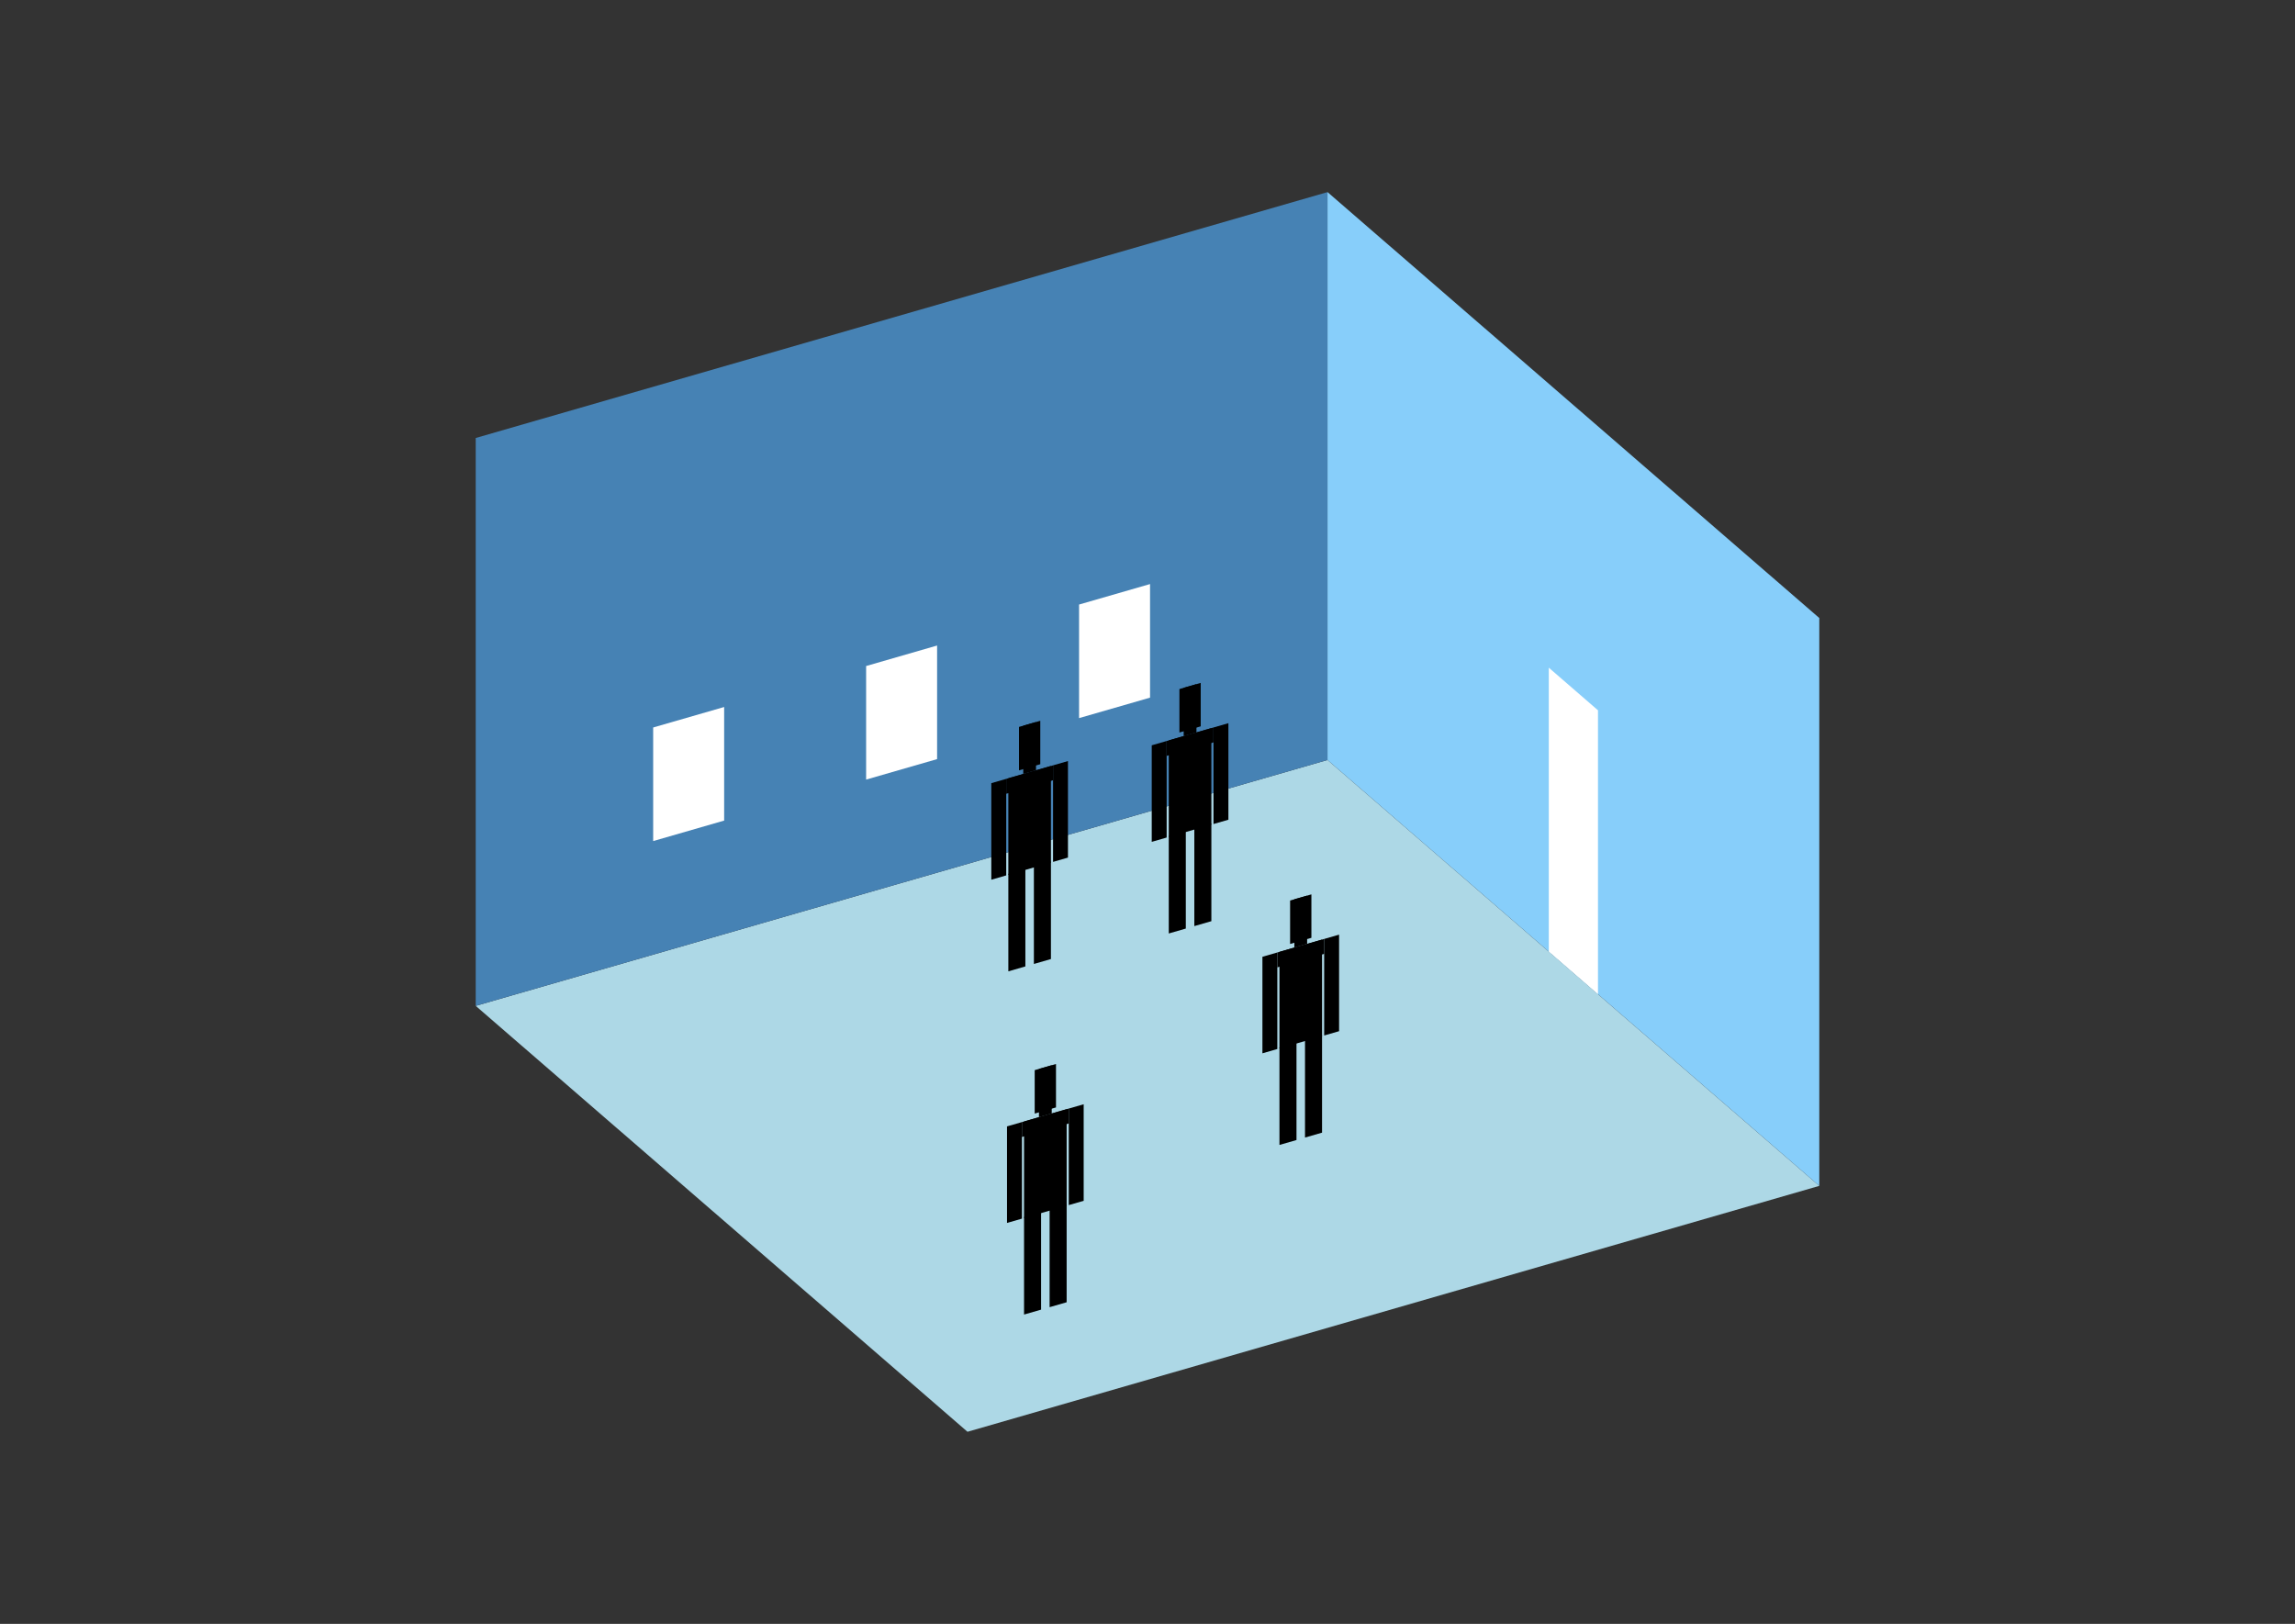 <?xml version="1.0" encoding="UTF-8"?>
<svg
  xmlns="http://www.w3.org/2000/svg"
  width="848"
  height="600"
  style="background-color:white"
>
  <rect width="100%" height="100%" fill="#333333" stroke="none"/>
  <polygon fill="lightblue" points="357.489,529.023 175.777,371.656 490.511,280.8 672.223,438.167" />
  <polygon fill="steelblue" points="175.777,371.656 175.777,161.833 490.511,70.977 490.511,280.8" />
  <polygon fill="lightskyblue" points="672.223,438.167 672.223,228.344 490.511,70.977 490.511,280.8" />
  <polygon fill="white" points="590.453,367.352 590.453,262.44 572.282,246.704 572.282,351.615" />
  <polygon fill="white" points="241.346,310.763 241.346,268.798 267.574,261.227 267.574,303.192" />
  <polygon fill="white" points="320.03,288.049 320.03,246.084 346.258,238.513 346.258,280.478" />
  <polygon fill="white" points="398.714,265.335 398.714,223.37 424.942,215.799 424.942,257.764" />
  <polygon fill="hsl(324.0,50.0%,72.836%)" points="372.58,358.896 372.58,322.87 378.875,321.053 378.875,357.079" />
  <polygon fill="hsl(324.0,50.0%,72.836%)" points="388.317,354.354 388.317,318.327 382.022,320.144 382.022,356.171" />
  <polygon fill="hsl(324.0,50.0%,72.836%)" points="366.285,325.044 366.285,289.374 371.793,287.784 371.793,323.454" />
  <polygon fill="hsl(324.0,50.0%,72.836%)" points="389.103,318.457 389.103,282.787 394.611,281.197 394.611,316.867" />
  <polygon fill="hsl(324.0,50.0%,72.836%)" points="371.793,293.292 371.793,287.784 389.103,282.787 389.103,288.294" />
  <polygon fill="hsl(324.0,50.0%,72.836%)" points="372.58,323.226 372.58,287.557 388.317,283.014 388.317,318.684" />
  <polygon fill="hsl(324.0,50.0%,72.836%)" points="376.514,284.637 376.514,268.586 384.382,266.315 384.382,282.366" />
  <polygon fill="hsl(324.0,50.0%,72.836%)" points="378.088,285.967 378.088,268.132 382.809,266.769 382.809,284.604" />
  <polygon fill="hsl(324.0,50.0%,72.092%)" points="431.861,344.905 431.861,308.878 438.156,307.061 438.156,343.088" />
  <polygon fill="hsl(324.0,50.0%,72.092%)" points="447.598,340.362 447.598,304.336 441.303,306.153 441.303,342.179" />
  <polygon fill="hsl(324.0,50.0%,72.092%)" points="425.566,311.052 425.566,275.382 431.074,273.792 431.074,309.462" />
  <polygon fill="hsl(324.0,50.0%,72.092%)" points="448.385,304.465 448.385,268.795 453.893,267.205 453.893,302.875" />
  <polygon fill="hsl(324.0,50.0%,72.092%)" points="431.074,279.3 431.074,273.792 448.385,268.795 448.385,274.303" />
  <polygon fill="hsl(324.0,50.0%,72.092%)" points="431.861,309.235 431.861,273.565 447.598,269.022 447.598,304.692" />
  <polygon fill="hsl(324.0,50.0%,72.092%)" points="435.795,270.646 435.795,254.595 443.664,252.323 443.664,268.375" />
  <polygon fill="hsl(324.0,50.0%,72.092%)" points="437.369,271.975 437.369,254.14 442.09,252.778 442.09,270.612" />
  <polygon fill="hsl(324.0,50.0%,50.66%)" points="472.758,423.039 472.758,387.012 479.052,385.195 479.052,421.222" />
  <polygon fill="hsl(324.0,50.0%,50.66%)" points="488.494,418.496 488.494,382.47 482.2,384.287 482.2,420.313" />
  <polygon fill="hsl(324.0,50.0%,50.66%)" points="466.463,389.186 466.463,353.516 471.971,351.926 471.971,387.596" />
  <polygon fill="hsl(324.0,50.0%,50.66%)" points="489.281,382.599 489.281,346.929 494.789,345.339 494.789,381.009" />
  <polygon fill="hsl(324.0,50.0%,50.66%)" points="471.971,357.434 471.971,351.926 489.281,346.929 489.281,352.437" />
  <polygon fill="hsl(324.0,50.0%,50.66%)" points="472.758,387.369 472.758,351.699 488.494,347.156 488.494,382.826" />
  <polygon fill="hsl(324.0,50.0%,50.66%)" points="476.692,348.78 476.692,332.729 484.56,330.457 484.56,346.509" />
  <polygon fill="hsl(324.0,50.0%,50.66%)" points="478.266,350.109 478.266,332.274 482.987,330.911 482.987,348.746" />
  <polygon fill="hsl(324.0,50.0%,42.218%)" points="378.386,485.708 378.386,449.682 384.681,447.865 384.681,483.891" />
  <polygon fill="hsl(324.0,50.0%,42.218%)" points="394.123,481.165 394.123,445.139 387.828,446.956 387.828,482.983" />
  <polygon fill="hsl(324.0,50.0%,42.218%)" points="372.091,451.855 372.091,416.186 377.599,414.596 377.599,450.265" />
  <polygon fill="hsl(324.0,50.0%,42.218%)" points="394.909,445.268 394.909,409.599 400.417,408.009 400.417,443.678" />
  <polygon fill="hsl(324.0,50.0%,42.218%)" points="377.599,420.103 377.599,414.596 394.909,409.599 394.909,415.106" />
  <polygon fill="hsl(324.0,50.0%,42.218%)" points="378.386,450.038 378.386,414.368 394.123,409.826 394.123,445.496" />
  <polygon fill="hsl(324.0,50.0%,42.218%)" points="382.32,411.449 382.32,395.398 390.188,393.126 390.188,409.178" />
  <polygon fill="hsl(324.0,50.0%,42.218%)" points="383.894,412.778 383.894,394.944 388.615,393.581 388.615,411.416" />
</svg>
